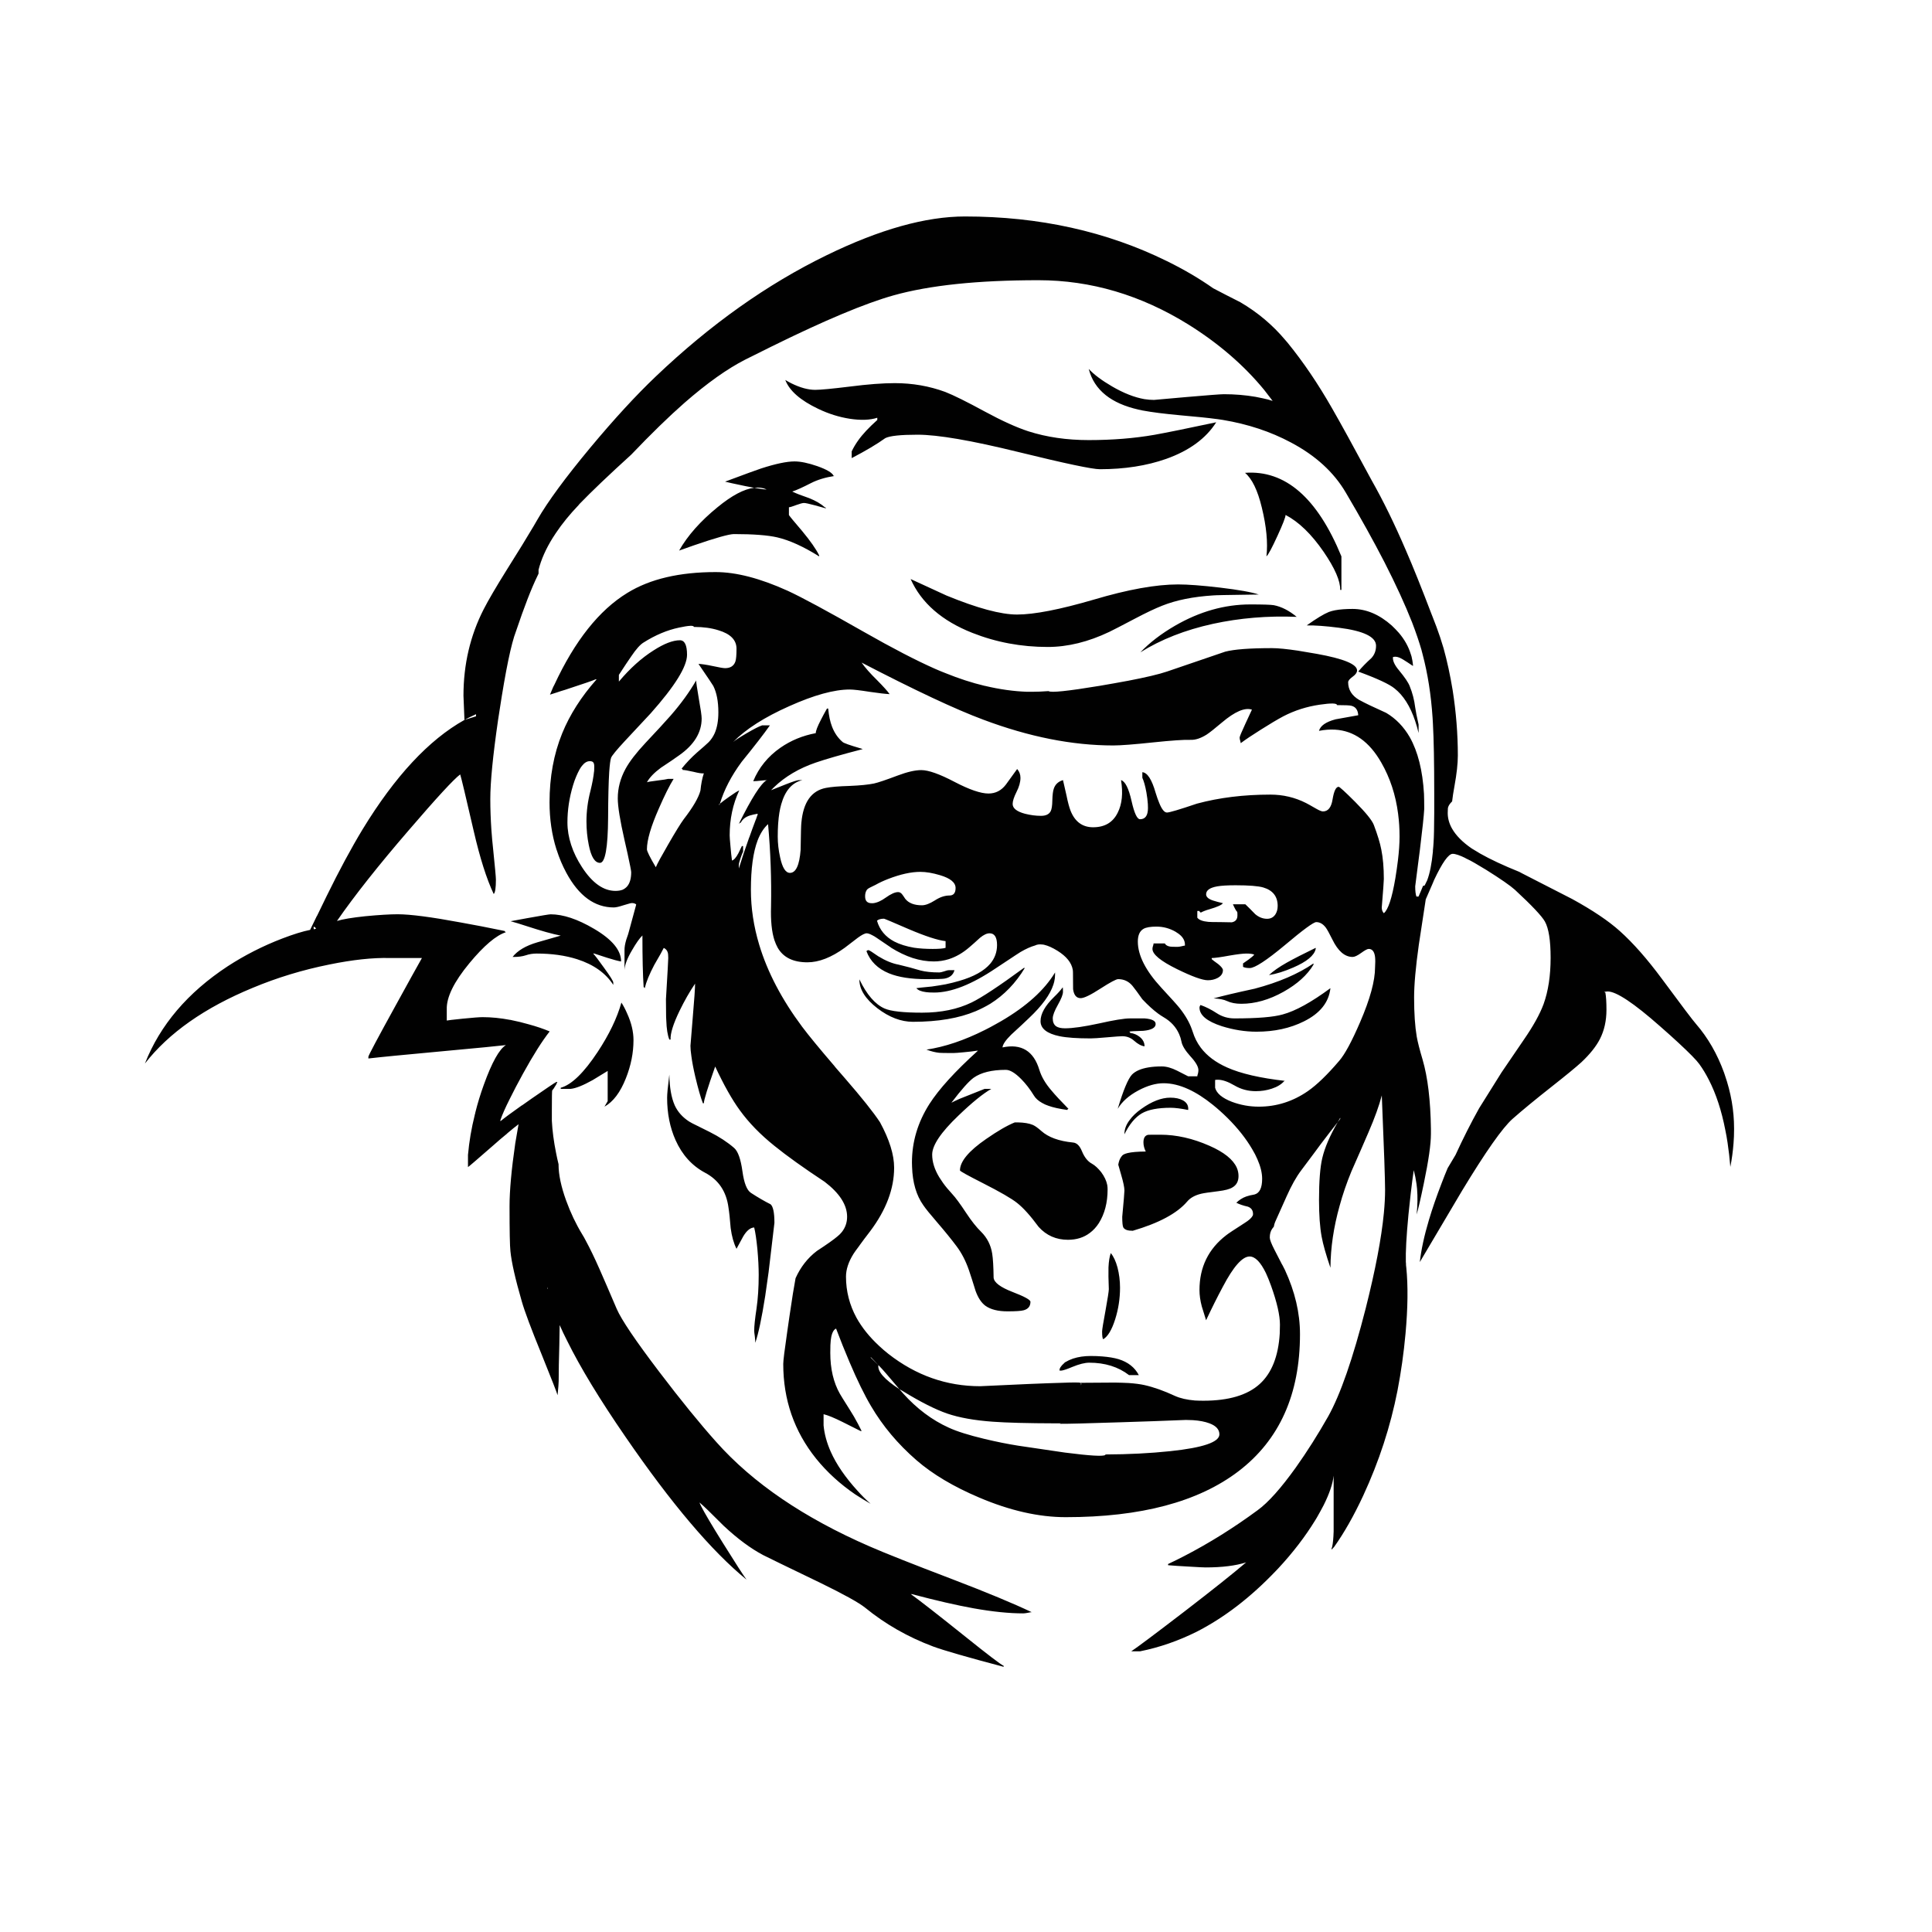 <?xml version="1.0" encoding="utf-8"?>
<!-- Generator: Adobe Illustrator 16.0.0, SVG Export Plug-In . SVG Version: 6.00 Build 0)  -->
<!DOCTYPE svg PUBLIC "-//W3C//DTD SVG 1.1//EN" "http://www.w3.org/Graphics/SVG/1.1/DTD/svg11.dtd">
<svg version="1.1" id="Layer_1" xmlns="http://www.w3.org/2000/svg" xmlns:xlink="http://www.w3.org/1999/xlink" x="0px" y="0px"
	 width="300px" height="300px" viewBox="0 0 300 300" enable-background="new 0 0 300 300" xml:space="preserve">
<g>
	<path fill-rule="evenodd" clip-rule="evenodd" fill="#010101" d="M208.294,86.396v5.206h-0.188
		c0.033-1.389-0.826-3.363-2.577-5.923c-1.89-2.743-3.858-4.648-5.906-5.718c0,0.341-0.421,1.428-1.264,3.26
		c-0.843,1.844-1.409,2.902-1.706,3.175c0.237-2.117,0-4.643-0.718-7.579c-0.646-2.686-1.52-4.484-2.611-5.394
		C199.561,72.957,204.551,77.281,208.294,86.396z M199.726,52.975c0.068,0.079,0.141,0.164,0.221,0.255
		c2.412,2.959,4.712,6.35,6.896,10.173c1.297,2.253,3.346,5.979,6.146,11.181c1.787,3.152,3.562,6.782,5.325,10.889
		c1.092,2.504,2.43,5.832,4.012,9.986c0,0.01,0.005,0.022,0.017,0.035c0.238,0.603,0.479,1.222,0.717,1.86
		c0.388,1.036,0.751,2.134,1.093,3.293c0.558,2.004,1.03,4.183,1.417,6.538c0.535,3.414,0.803,6.794,0.803,10.14
		c0,1.251-0.178,2.845-0.53,4.78c-0.158,0.853-0.28,1.632-0.358,2.337c-0.342,0.33-0.551,0.643-0.631,0.938
		c-0.024,0.08-0.034,0.195-0.034,0.342c-0.013,0.125-0.018,0.295-0.018,0.511c0,0.831,0.223,1.639,0.666,2.424
		c0.613,1.081,1.632,2.11,3.055,3.09c0.296,0.181,0.61,0.368,0.938,0.563c0.113,0.068,0.235,0.143,0.36,0.221
		c1.603,0.911,3.636,1.861,6.093,2.85c0.171,0.092,0.352,0.189,0.546,0.292c0.011,0,0.022,0.005,0.035,0.016
		c1.728,0.888,4.271,2.192,7.63,3.909c3.197,1.753,5.666,3.415,7.407,4.984c2.06,1.844,4.239,4.319,6.538,7.425
		c3.059,4.144,4.825,6.476,5.291,6.999c1.842,2.127,3.295,4.648,4.352,7.563c0.035,0.112,0.074,0.232,0.12,0.357
		c0.956,2.753,1.434,5.513,1.434,8.277c0,0.08,0,0.16,0,0.24c0,0.693-0.027,1.395-0.085,2.1c-0.093,1.217-0.256,2.436-0.495,3.652
		c-0.103-1.275-0.244-2.521-0.428-3.739c-0.101-0.693-0.221-1.364-0.358-2.013c-0.58-2.992-1.429-5.577-2.543-7.75
		c-0.455-0.9-0.95-1.719-1.485-2.457c-0.421-0.593-1.495-1.691-3.226-3.295c-0.807-0.751-1.758-1.604-2.851-2.561
		c-4.097-3.618-6.816-5.428-8.158-5.428c-0.149,0-0.33,0.027-0.546,0.086l0.188,0.084c0.113,0.581,0.171,1.475,0.171,2.681
		c0,1.694-0.338,3.203-1.008,4.522c-0.592,1.16-1.555,2.367-2.886,3.62c-0.807,0.738-2.343,2.002-4.609,3.788
		c-2.502,1.97-4.527,3.637-6.075,5.002c-1.558,1.377-4.182,5.108-7.868,11.197c-1.023,1.719-2.122,3.572-3.294,5.564
		c-1.025,1.717-2.106,3.543-3.243,5.479c0.216-1.922,0.688-4.102,1.415-6.537c0.525-1.764,1.179-3.658,1.964-5.686
		c0-0.021,0.007-0.037,0.018-0.049c0.285-0.752,0.591-1.52,0.921-2.305l1.229-2.064c1.174-2.561,2.397-4.98,3.671-7.256
		c1.094-1.764,2.254-3.618,3.481-5.564c0.785-1.161,1.929-2.838,3.431-5.035c1.48-2.139,2.51-3.994,3.09-5.564
		c0.729-2.025,1.092-4.42,1.092-7.186c0-2.697-0.296-4.576-0.887-5.633c-0.478-0.853-2.031-2.498-4.661-4.934
		c-0.705-0.636-2.189-1.667-4.452-3.088c-0.65-0.398-1.241-0.751-1.776-1.059c-0.466-0.273-0.898-0.5-1.297-0.683
		c-0.035-0.022-0.074-0.04-0.12-0.05l-0.018-0.035c-0.908-0.445-1.576-0.666-1.996-0.666c-0.648,0-1.609,1.354-2.886,4.062
		c-0.067,0.148-0.13,0.302-0.188,0.46c-0.443,1.003-0.813,1.85-1.108,2.544c-0.275,1.832-0.633,4.182-1.076,7.049
		c-0.488,3.471-0.733,6.202-0.733,8.193c0,2.458,0.138,4.484,0.408,6.076c0.149,0.843,0.45,2.026,0.905,3.551
		c0.809,2.765,1.239,6.36,1.299,10.788c0,0.262,0,0.523,0,0.785c0,1.592-0.365,4.137-1.094,7.629
		c-0.5,2.424-0.876,4.045-1.128,4.865c0.149-1.4,0.173-2.725,0.07-3.979c-0.035-0.25-0.063-0.5-0.086-0.75
		c-0.103-0.738-0.245-1.457-0.427-2.15c-0.158,1.059-0.312,2.236-0.461,3.533c-0.011,0.045-0.018,0.098-0.018,0.154
		c-0.125,1.137-0.238,2.195-0.341,3.174c-0.01,0.059-0.018,0.121-0.018,0.188c-0.306,3.209-0.438,5.623-0.393,7.238
		c0,0.035,0.007,0.08,0.018,0.137c0,0.25,0.018,0.482,0.052,0.699c0.284,2.834,0.244,6.26-0.121,10.275
		c-0.271,2.994-0.688,5.934-1.244,8.824c-1.094,5.578-2.868,11.016-5.325,16.318c-1.457,3.131-2.966,5.787-4.524,7.973
		c-0.193,0.203-0.325,0.34-0.393,0.408v-0.17c0.045-0.08,0.08-0.184,0.103-0.309c0.114-0.477,0.188-1.262,0.223-2.354
		c0-0.264,0-1.377,0-3.346v-5.309c-0.138,1.264-0.654,2.793-1.554,4.592c-0.32,0.613-0.671,1.256-1.059,1.928
		c-0.08,0.137-0.158,0.268-0.238,0.393c-1.561,2.549-3.477,5.047-5.753,7.494c-0.125,0.135-0.25,0.268-0.375,0.393
		c-3.927,4.119-8.033,7.271-12.324,9.457c-2.835,1.408-5.748,2.418-8.74,3.02h-1.382c0.979-0.648,3.766-2.736,8.364-6.264
		c4.3-3.313,7.46-5.826,9.473-7.545c-1.627,0.523-3.727,0.785-6.299,0.785c-0.306,0-1.115-0.039-2.423-0.119
		c-1.491-0.08-2.624-0.154-3.397-0.223v-0.188c0.854-0.398,1.694-0.813,2.525-1.246c3.869-2.002,7.659-4.369,11.37-7.102
		c1.637-1.184,3.618-3.396,5.94-6.639c1.752-2.469,3.424-5.109,5.018-7.92c1.899-3.391,3.846-8.996,5.838-16.813
		c1.501-5.951,2.44-10.879,2.815-14.783c0.125-1.309,0.188-2.508,0.188-3.6c0-0.729-0.04-2.266-0.118-4.609
		c-0.047-1.047-0.092-2.248-0.139-3.602c-0.171-4.211-0.254-6.361-0.254-6.451c-0.399,1.559-1.088,3.471-2.066,5.732
		c-0.308,0.695-0.7,1.6-1.177,2.715c-0.422,0.969-0.911,2.082-1.471,3.346c-0.75,1.822-1.364,3.613-1.842,5.377
		c-0.921,3.289-1.394,6.486-1.417,9.594c-0.693-2.025-1.148-3.631-1.364-4.814c-0.274-1.48-0.41-3.385-0.41-5.719
		c0-2.912,0.171-5.086,0.512-6.52c0.387-1.627,1.184-3.476,2.39-5.547c0.137-0.184,0.268-0.354,0.393-0.514v-0.17
		c-0.138,0.217-0.268,0.443-0.393,0.684c-0.684,0.854-1.577,2.009-2.679,3.465c-0.33,0.434-0.633,0.842-0.907,1.229
		c-0.966,1.309-1.66,2.236-2.082,2.783c-0.771,1.023-1.529,2.373-2.27,4.045c-0.386,0.854-0.977,2.174-1.774,3.961
		c-0.093,0.215-0.16,0.459-0.205,0.732c-0.08,0.09-0.158,0.193-0.238,0.309c-0.263,0.363-0.393,0.822-0.393,1.381
		c0,0.32,0.237,0.945,0.716,1.879c0.513,0.979,0.91,1.752,1.195,2.32c0.021,0.012,0.033,0.023,0.033,0.035
		c0.193,0.363,0.33,0.631,0.41,0.803c1.559,3.367,2.338,6.689,2.338,9.967c0,9.332-3.181,16.426-9.542,21.285
		c-6.235,4.758-15.18,7.135-26.831,7.135c-4.188,0-8.66-1.014-13.417-3.037c-4.005-1.697-7.265-3.637-9.78-5.822
		c-2.88-2.504-5.223-5.297-7.034-8.379c-1.022-1.719-2.145-4.012-3.361-6.879c-0.012-0.035-0.024-0.063-0.035-0.086
		c-0.661-1.549-1.349-3.266-2.065-5.154c0,0.125-0.057,0.188-0.17,0.188c-0.33,0.307-0.542,0.881-0.632,1.725
		c-0.045,0.34-0.068,0.982-0.068,1.928c0,2.48,0.495,4.598,1.486,6.35c0.09,0.17,0.602,0.996,1.535,2.475
		c0.228,0.354,0.443,0.705,0.648,1.059c0.445,0.773,0.843,1.523,1.196,2.252h-0.17c-1.151-0.58-2.077-1.045-2.783-1.398
		c-1.298-0.648-2.282-1.053-2.953-1.211v1.74c0.125,1.332,0.494,2.691,1.109,4.08c0.876,1.967,2.27,3.998,4.182,6.094
		c0.66,0.738,1.331,1.404,2.014,1.996c-0.819-0.465-1.604-0.945-2.355-1.434c-2.39-1.627-4.432-3.494-6.128-5.598
		c-3.391-4.234-5.085-9.127-5.085-14.68c0-0.514,0.205-2.17,0.613-4.967c0.103-0.752,0.221-1.582,0.36-2.492
		c0.386-2.652,0.699-4.604,0.938-5.855c0.773-1.73,1.877-3.141,3.309-4.234c1.571-1.023,2.647-1.787,3.228-2.287
		c0.25-0.203,0.467-0.42,0.648-0.648c0.545-0.693,0.82-1.484,0.82-2.371c0-1.846-1.161-3.654-3.483-5.43
		c-3.289-2.174-5.889-4.033-7.8-5.582c-2.187-1.752-3.977-3.594-5.377-5.529c-1.206-1.65-2.48-3.914-3.824-6.793
		c-1.171,3.312-1.759,5.211-1.759,5.701h-0.153c-0.341-0.876-0.733-2.248-1.178-4.113c-0.295-1.274-0.5-2.355-0.614-3.244
		c-0.092-0.615-0.137-1.139-0.137-1.568c0-0.127,0.122-1.594,0.358-4.404c0.24-2.801,0.36-4.547,0.36-5.24
		c-0.843,1.238-1.649,2.655-2.424,4.249c-0.966,2.003-1.429,3.481-1.382,4.438h-0.188c-0.273-0.649-0.433-1.65-0.478-3.004
		c-0.024-0.251-0.035-0.719-0.035-1.4c-0.01-0.012-0.01-0.021,0-0.034c-0.01-0.501-0.017-1.108-0.017-1.827
		c0.24-3.98,0.358-6.115,0.358-6.4c0-0.42-0.028-0.711-0.083-0.871c-0.092-0.318-0.295-0.551-0.615-0.699
		c-0.16,0.353-0.65,1.229-1.467,2.628c-0.765,1.445-1.258,2.652-1.486,3.618l-0.172-0.188c-0.125-1.845-0.188-4.507-0.188-7.988
		c-0.431,0.41-0.966,1.166-1.603,2.27c-0.75,1.264-1.144,2.292-1.178,3.09v-3.09c-0.01-0.42,0.08-0.961,0.273-1.621
		c0.238-0.661,0.38-1.104,0.426-1.332c0.479-1.797,0.843-3.141,1.093-4.029c0-0.033,0.005-0.073,0.017-0.118
		c-0.172-0.137-0.393-0.205-0.666-0.205c-0.125,0-0.365,0.056-0.716,0.17c-0.172,0.045-0.365,0.103-0.581,0.17
		c-0.695,0.228-1.196,0.341-1.503,0.341c-2.981,0-5.438-1.792-7.375-5.376c-0.601-1.116-1.098-2.282-1.484-3.499
		c-0.022-0.047-0.04-0.092-0.052-0.137c-0.716-2.265-1.074-4.7-1.074-7.305c0-3.926,0.653-7.5,1.964-10.72
		c1.182-2.902,2.963-5.695,5.343-8.38h-0.172c-0.318,0.158-1.889,0.699-4.711,1.622c-0.466,0.135-0.894,0.273-1.279,0.408
		c-0.4,0.125-0.758,0.24-1.076,0.342c0.16-0.398,0.325-0.791,0.495-1.178l0.188-0.358c3.173-6.827,6.947-11.579,11.318-14.253
		c1.772-1.091,3.806-1.906,6.093-2.44c2.287-0.536,4.83-0.802,7.63-0.802c3.186,0,6.912,0.967,11.179,2.901
		c2.139,0.979,6.093,3.113,11.863,6.401c4.415,2.515,8.103,4.427,11.061,5.735c0.545,0.238,1.07,0.455,1.571,0.648
		c2.104,0.854,4.137,1.514,6.094,1.98h0.034c2.287,0.545,4.482,0.853,6.587,0.923c0.24,0,0.468,0,0.684,0
		c0.831,0,1.694-0.035,2.595-0.103c0.011,0,0.022,0,0.035,0c0.33,0.273,2.968,0,7.918-0.82c1.594-0.273,3.034-0.528,4.32-0.769
		h0.016c2.846-0.545,4.89-1.029,6.129-1.451c5.95-2.037,8.966-3.066,9.046-3.088c1.411-0.365,3.83-0.547,7.254-0.547
		c0.946,0,2.288,0.132,4.029,0.393c0.876,0.138,1.854,0.303,2.936,0.496c4.166,0.751,6.248,1.611,6.248,2.577
		c0,0.035,0,0.063,0,0.085c-0.046,0.297-0.274,0.593-0.685,0.888c-0.466,0.34-0.699,0.625-0.699,0.853
		c0,1.161,0.57,2.077,1.707,2.748c0.034,0.022,0.08,0.045,0.137,0.069c0.739,0.409,2.095,1.059,4.063,1.945
		c1.501,0.888,2.725,2.152,3.67,3.791c1.252,2.23,1.985,5.153,2.2,8.772c0.024,0.66,0.035,1.338,0.035,2.032
		c0,0.103,0,0.222,0,0.358c-0.056,1.036-0.285,3.17-0.682,6.401c-0.092,0.74-0.177,1.401-0.257,1.981
		c-0.306,2.39-0.461,3.589-0.461,3.601c0,0.706,0.063,1.234,0.188,1.587h0.324c0-0.011,0.006-0.023,0.018-0.033
		c0.238-0.535,0.466-1.076,0.682-1.622c0.149-0.022,0.245-0.057,0.292-0.103v-0.035c0.111-0.215,0.232-0.46,0.357-0.733
		c0.41-1.081,0.706-2.567,0.887-4.455c0-0.057,0-0.115,0-0.172c0.045-0.398,0.08-0.813,0.103-1.246
		c0.058-0.796,0.092-2.327,0.103-4.592c0-0.181,0-0.363,0-0.546v-0.035c0-0.113,0-0.226,0-0.341v-0.017c0-0.648,0-1.337,0-2.065
		c0-4.792-0.067-8.42-0.205-10.89c-0.022-0.318-0.038-0.615-0.051-0.888c-0.239-3.573-0.756-6.862-1.554-9.865
		c-0.032-0.148-0.074-0.303-0.119-0.461c-0.011-0.012-0.018-0.022-0.018-0.035c0-0.022,0-0.04,0-0.052
		c-0.386-1.341-0.882-2.798-1.484-4.369c-1.092-2.775-2.532-5.911-4.317-9.404c-1.686-3.278-3.678-6.862-5.975-10.754
		c-1.856-3.174-4.7-5.774-8.534-7.8c-3.152-1.684-6.674-2.851-10.566-3.499c-0.261-0.034-0.57-0.08-0.922-0.137h-0.034
		c-1.252-0.171-3.123-0.364-5.616-0.581c-2.492-0.228-4.461-0.478-5.905-0.75c-0.035-0.011-0.063-0.018-0.085-0.018
		c-0.195-0.034-0.376-0.074-0.546-0.119c-2.106-0.478-3.796-1.224-5.071-2.237c-1.342-1.069-2.225-2.429-2.646-4.079
		c0.809,0.876,2.017,1.781,3.618,2.714c1.799,1.047,3.477,1.707,5.037,1.98c0.511,0.079,1.006,0.119,1.484,0.119
		c0.034,0,1.701-0.147,5.002-0.444c3.403-0.295,5.353-0.443,5.854-0.443c1.686,0,3.323,0.136,4.917,0.409
		c0.375,0.069,0.738,0.143,1.091,0.223c0.568,0.113,1.087,0.25,1.554,0.409c-0.433-0.581-0.87-1.149-1.313-1.707
		c-3.152-3.835-7.066-7.214-11.744-10.14c-7.396-4.597-15.169-6.896-23.316-6.896c-9.399,0-16.897,0.785-22.497,2.355
		c-4.381,1.23-10.668,3.864-18.861,7.904c-0.012,0-0.024,0.005-0.035,0.016c-1.321,0.649-2.69,1.332-4.114,2.048
		c-2.8,1.423-5.951,3.665-9.457,6.725c-2.423,2.128-5.178,4.809-8.261,8.04c-3.481,3.163-6.168,5.724-8.056,7.681
		c-0.035,0.045-0.063,0.085-0.087,0.119c-1.411,1.48-2.588,2.925-3.532,4.335c-0.184,0.262-0.354,0.524-0.514,0.786
		c-1.057,1.695-1.79,3.346-2.2,4.95v0.598c-0.058,0.103-0.108,0.21-0.153,0.324c-0.956,1.957-2.071,4.831-3.347,8.62
		c-0.751,1.935-1.609,6.076-2.576,12.427c-0.069,0.443-0.137,0.881-0.205,1.314c-0.81,5.575-1.213,9.684-1.213,12.324
		c0,1.536,0.058,3.135,0.17,4.797c0.07,0.979,0.16,1.992,0.275,3.038c0.285,2.765,0.426,4.324,0.426,4.677
		c0,1.274-0.113,2.02-0.341,2.235c-1.104-2.332-2.14-5.593-3.106-9.78c-1.23-5.337-1.929-8.268-2.099-8.791
		c-0.98,0.718-3.653,3.619-8.023,8.706c-4.689,5.438-8.395,10.122-11.113,14.048c0.876-0.275,2.339-0.518,4.387-0.735
		c2.152-0.205,3.829-0.306,5.035-0.306c1.958,0,5.229,0.426,9.814,1.279c2.106,0.375,4.199,0.781,6.281,1.211
		c0.183,0.045,0.37,0.085,0.563,0.12l0.018,0.103c0.035,0.045,0.087,0.068,0.153,0.068c-1.535,0.49-3.431,2.094-5.683,4.814
		c-2.4,2.902-3.574,5.291-3.516,7.17v1.739c0.103-0.033,0.916-0.13,2.442-0.288c1.592-0.16,2.635-0.24,3.123-0.24
		c1.364,0,2.793,0.143,4.284,0.428c0.022,0,0.045,0,0.068,0c0.035,0.022,0.075,0.033,0.12,0.033c0.866,0.17,1.752,0.387,2.663,0.648
		c1.217,0.33,2.31,0.699,3.278,1.109c-1.171,1.49-2.55,3.67-4.131,6.537c-0.819,1.491-1.503,2.795-2.049,3.908
		c-0.706,1.401-1.194,2.505-1.467,3.313v0.188c0.615-0.513,1.712-1.326,3.295-2.442c0.021-0.021,0.056-0.039,0.101-0.05
		c0.445-0.319,0.928-0.661,1.451-1.025c2.265-1.569,3.541-2.429,3.824-2.577h0.17c-0.09,0.172-0.165,0.33-0.221,0.478
		c-0.024,0.013-0.035,0.024-0.035,0.034c-0.216,0.376-0.4,0.644-0.546,0.804c-0.035,0.147-0.052,1.132-0.052,2.952
		c0,0.011,0,0.604,0,1.775c0.08,1.536,0.295,3.186,0.65,4.949c0.113,0.594,0.244,1.184,0.391,1.777c0,0.021,0,0.045,0,0.066
		c0,1.547,0.393,3.408,1.179,5.582c0.683,1.877,1.507,3.613,2.475,5.207c0.193,0.307,0.393,0.658,0.596,1.057
		c0.625,1.15,1.332,2.611,2.117,4.387c0.605,1.365,1.491,3.42,2.663,6.162c0.73,1.684,2.931,4.945,6.608,9.781
		c3.356,4.414,6.309,8.045,8.857,10.891c5.667,6.371,13.605,11.777,23.813,16.215c2.365,1.035,6.656,2.736,12.87,5.104
		c5.325,2.037,9.423,3.738,12.289,5.104c-0.103,0-0.313,0.033-0.631,0.104c-0.296,0.055-0.525,0.084-0.684,0.084
		c-2.194,0-4.762-0.262-7.697-0.785c-2.652-0.477-5.843-1.213-9.576-2.201h-0.17c1.376,0.988,4.171,3.168,8.38,6.537
		c3.528,2.834,5.536,4.363,6.025,4.592v0.154c-5.609-1.48-9.261-2.533-10.958-3.158c-3.914-1.469-7.432-3.477-10.55-6.025
		c-0.979-0.785-3.288-2.064-6.929-3.842c-5.473-2.641-8.438-4.078-8.894-4.318c-1.957-1.035-4.004-2.553-6.146-4.557
		c-1.967-1.98-3.219-3.186-3.754-3.619c0.181,0.535,1.001,1.996,2.458,4.387c0.353,0.57,0.74,1.195,1.161,1.877
		c2.002,3.211,3.232,5.115,3.688,5.719c-5.419-4.426-11.683-11.816-18.795-22.172c-4.004-5.816-7.027-10.789-9.063-14.92
		c-0.433-0.84-0.819-1.654-1.159-2.439c-0.012,1.113-0.03,2.139-0.052,3.072c-0.069,2.23-0.103,4.113-0.103,5.648
		c0,0.297-0.058,1.02-0.17,2.17c-0.103-0.389-0.928-2.498-2.477-6.334c-1.615-3.949-2.646-6.701-3.088-8.26
		c-1.001-3.461-1.587-6.049-1.757-7.768c-0.092-0.809-0.137-3.129-0.137-6.965c0-2.434,0.295-5.695,0.888-9.779
		c0.205-1.15,0.375-2.139,0.511-2.971c-0.455,0.342-1.046,0.819-1.774,1.435v0.017c-0.648,0.523-1.394,1.16-2.237,1.91
		c-2.423,2.117-3.704,3.217-3.841,3.295v-1.893c0.184-2.072,0.535-4.149,1.06-6.231c0-0.022,0-0.04,0-0.051
		c0.021-0.047,0.038-0.085,0.05-0.12c0.012-0.067,0.023-0.13,0.033-0.188c0.354-1.422,0.792-2.855,1.316-4.301
		c1.251-3.471,2.395-5.525,3.431-6.162c-0.864,0.113-4.262,0.443-10.19,0.989c-5.815,0.535-9.537,0.898-11.165,1.093v-0.272
		c0-0.183,1.423-2.857,4.269-8.022c1.912-3.482,3.261-5.918,4.046-7.307h-5.002c-2.628-0.068-5.753,0.268-9.372,1.008
		c-4.142,0.831-8.108,2.037-11.896,3.619c-7.465,3.082-13.046,7.004-16.745,11.759c2.355-5.983,6.64-11.021,12.853-15.105
		c2.663-1.729,5.496-3.17,8.5-4.319c1.73-0.661,3.164-1.104,4.301-1.331c0.284-0.591,0.632-1.309,1.041-2.15h0.018
		c0.42-0.888,0.916-1.907,1.485-3.056c1.969-4.018,3.835-7.482,5.598-10.395c5.03-8.25,10.305-13.918,15.823-17.001l1.794-0.563
		v-0.325c-0.605,0.273-1.201,0.568-1.794,0.888c-0.101-2.231-0.153-3.483-0.153-3.756c0-4.859,1.046-9.336,3.141-13.433
		c0.728-1.421,1.935-3.482,3.619-6.179c1.764-2.799,3.135-5.029,4.114-6.69c0.228-0.388,0.433-0.74,0.615-1.059
		c1.604-2.789,4.334-6.503,8.193-11.146c3.709-4.45,7.105-8.143,10.19-11.078c8.455-8.057,17.302-14.333,26.541-18.828
		c8.217-4.005,15.369-6.008,21.457-6.008c11.526,0,21.989,2.316,31.39,6.948c2.616,1.285,5.001,2.685,7.152,4.199
		c1.251,0.66,2.655,1.383,4.216,2.167c2.698,1.582,5.023,3.54,6.98,5.872C199.628,52.85,199.679,52.906,199.726,52.975z
		 M210.019,94.554c2.129,0,4.158,0.86,6.093,2.577c0.398,0.377,0.763,0.753,1.094,1.128c0.876,1.024,1.494,2.127,1.859,3.311
		c0.045,0.125,0.085,0.25,0.12,0.375c0.103,0.42,0.175,0.854,0.221,1.296v0.172c-0.659-0.445-1.165-0.775-1.52-0.991
		c-0.636-0.398-1.164-0.528-1.587-0.393c-0.067,0.558,0.251,1.251,0.956,2.082c0.876,1.059,1.424,1.867,1.639,2.425
		c0.432,1.059,0.717,2.157,0.854,3.293c0.08,0.581,0.256,1.474,0.53,2.68v1.313c-0.626-2.627-1.554-4.637-2.784-6.023
		c-0.295-0.331-0.608-0.626-0.938-0.888c-0.807-0.671-2.69-1.547-5.648-2.63c0.591-0.704,1.269-1.399,2.03-2.082
		c0.49-0.523,0.733-1.166,0.733-1.929c0-1.376-1.928-2.31-5.784-2.798c-2.049-0.262-3.711-0.382-4.984-0.358
		c1.501-1.07,2.645-1.764,3.431-2.084c0.568-0.215,1.313-0.358,2.234-0.426C209.012,94.571,209.495,94.554,210.019,94.554z
		 M209.846,109.593c-0.25-0.069-0.994-0.103-2.234-0.103c0-0.308-0.894-0.33-2.681-0.068c-2.024,0.296-3.914,0.899-5.666,1.81
		c-0.933,0.5-2.099,1.194-3.5,2.082c-1.307,0.818-2.343,1.514-3.105,2.082c0-0.045-0.022-0.16-0.068-0.34
		c-0.069-0.183-0.103-0.36-0.103-0.53c0-0.148,0.301-0.871,0.904-2.167c0.648-1.389,0.985-2.111,1.006-2.167
		c-1.102-0.365-2.655,0.301-4.657,1.997c-1.116,0.944-1.907,1.57-2.374,1.877c-0.922,0.58-1.758,0.853-2.51,0.818
		c-1.022-0.033-2.946,0.097-5.769,0.393c-3.016,0.32-5.087,0.478-6.214,0.478c-6.36,0-13.097-1.336-20.209-4.011
		c-4.255-1.582-10.55-4.534-18.878-8.858c0.545,0.786,1.341,1.689,2.39,2.715c1.013,1.023,1.667,1.752,1.962,2.185
		c-0.681-0.035-1.712-0.155-3.088-0.358c-1.503-0.24-2.539-0.36-3.107-0.36c-2.412,0-5.536,0.86-9.37,2.577
		c-3.869,1.719-6.782,3.581-8.74,5.583c0.273-0.25,0.961-0.7,2.066-1.349c1.147-0.671,1.962-1.086,2.44-1.246h1.211
		c-0.943,1.344-2.407,3.231-4.387,5.667c-1.604,2.173-2.73,4.34-3.38,6.502c0.365-0.306,0.86-0.676,1.486-1.109
		c0.75-0.535,1.256-0.853,1.519-0.956c-0.989,2.117-1.486,4.444-1.486,6.981c0,0.25,0.042,0.808,0.122,1.672
		c0.079,0.933,0.158,1.679,0.238,2.237c0.308-0.09,0.638-0.468,0.989-1.126c0.32-0.683,0.501-1.058,0.548-1.128h0.188v0.873
		c-0.08,0.136-0.205,0.448-0.375,0.938c-0.193,0.556-0.29,0.938-0.29,1.144v0.528c0.443-1.446,0.979-3.043,1.604-4.797
		c0-0.01,0.005-0.016,0.018-0.016c0.308-0.877,0.641-1.793,1.006-2.75c0-0.01,0.007-0.017,0.017-0.017
		c0.058-0.17,0.115-0.335,0.17-0.494c0.035-0.092,0.069-0.183,0.103-0.274v-0.153c-0.443,0.08-0.843,0.17-1.194,0.273
		c-0.683,0.217-1.156,0.587-1.418,1.111c-0.021,0-0.056,0.005-0.101,0.016c-0.058,0.035-0.125,0.092-0.205,0.172
		c1.979-3.996,3.42-6.253,4.317-6.776c-0.226,0-0.521,0.022-0.886,0.068c-0.5,0.057-0.9,0.085-1.196,0.085
		c0.876-2.117,2.287-3.852,4.234-5.205c1.627-1.128,3.454-1.879,5.478-2.254c0-0.353,0.263-1.036,0.786-2.047
		c0.263-0.523,0.581-1.116,0.956-1.776h0.188c0.103,1.116,0.302,2.055,0.598,2.817c0.375,0.979,0.928,1.774,1.654,2.39
		c0.205,0.17,1.105,0.489,2.697,0.956c0.138,0.033,0.275,0.08,0.41,0.136c-3.288,0.853-5.723,1.554-7.306,2.099
		c-2.583,0.888-4.733,2.157-6.452,3.807c-0.16,0.16-0.318,0.319-0.476,0.478c0.066-0.033,0.824-0.335,2.27-0.904
		c1.126-0.443,1.82-0.666,2.083-0.666h0.528c-1.592,0.363-2.69,1.609-3.295,3.739c-0.236,0.818-0.396,1.802-0.476,2.953v0.018
		c-0.012,0.078-0.018,0.165-0.018,0.255c-0.035,0.558-0.052,1.161-0.052,1.809c0,1.046,0.125,2.127,0.375,3.243
		c0.342,1.594,0.848,2.39,1.519,2.39c0.923,0,1.474-1.188,1.658-3.568c0.033-2.515,0.073-3.926,0.118-4.232
		c0.285-3.164,1.554-4.962,3.806-5.395c0.796-0.158,2.026-0.261,3.688-0.308c1.627-0.068,2.885-0.193,3.771-0.375
		c0.625-0.135,1.86-0.551,3.704-1.246c1.479-0.558,2.697-0.836,3.651-0.836c1.116,0,2.835,0.608,5.157,1.827
		c2.31,1.206,4.068,1.809,5.274,1.809c1.102,0,2.008-0.466,2.713-1.399c0.376-0.523,0.956-1.326,1.741-2.407
		c0.343,0.388,0.513,0.841,0.513,1.366c0,0.671-0.205,1.404-0.615,2.202c-0.399,0.796-0.598,1.417-0.598,1.859
		c0,0.671,0.638,1.179,1.912,1.519c0.854,0.217,1.684,0.325,2.492,0.325c0.751,0,1.251-0.24,1.502-0.718
		c0.159-0.308,0.245-0.864,0.257-1.672c0.021-0.866,0.101-1.486,0.238-1.861c0.228-0.648,0.7-1.081,1.416-1.297
		c0.069,0.25,0.251,1.046,0.546,2.39c0.205,1.024,0.417,1.814,0.633,2.373c0.682,1.707,1.85,2.56,3.498,2.56
		c1.81,0,3.085-0.756,3.824-2.27c0.673-1.331,0.843-3.015,0.513-5.052c0.648,0.193,1.193,1.279,1.637,3.261
		c0.423,1.877,0.86,2.815,1.314,2.815c0.82,0,1.23-0.581,1.23-1.742c0-0.193-0.007-0.403-0.018-0.631
		c-0.035-0.535-0.107-1.131-0.223-1.792c-0.181-1.001-0.393-1.759-0.631-2.27v-0.871c0.786,0.068,1.474,1.137,2.066,3.208
		c0.191,0.626,0.379,1.156,0.563,1.587c0.396,0.98,0.796,1.469,1.194,1.469c0.387,0,1.939-0.46,4.659-1.382
		c3.459-0.933,7.262-1.401,11.401-1.401c1.971,0,3.818,0.438,5.548,1.314c0.149,0.07,0.678,0.365,1.588,0.888
		c0.479,0.273,0.82,0.41,1.024,0.41c0.808,0,1.309-0.638,1.503-1.912c0.216-1.274,0.528-1.912,0.938-1.912
		c0.146,0,1.001,0.78,2.559,2.338c1.661,1.673,2.629,2.868,2.902,3.585c0.58,1.536,0.968,2.81,1.161,3.824
		c0.261,1.286,0.393,2.81,0.393,4.574c0,0.308-0.107,1.781-0.323,4.42c0,0.365,0.107,0.66,0.323,0.888
		c0.671-0.535,1.269-2.35,1.792-5.445c0.16-0.979,0.29-1.888,0.393-2.73c0.172-1.423,0.256-2.663,0.256-3.721
		c0-1.218-0.073-2.39-0.223-3.516v-0.017c-0.376-2.925-1.244-5.576-2.61-7.955c-1.854-3.253-4.255-4.96-7.202-5.12
		c-0.786-0.045-1.611,0.018-2.476,0.188c0.216-0.796,1.074-1.394,2.576-1.792c0.012,0,1.186-0.21,3.518-0.633
		c-0.035-0.603-0.24-1.029-0.615-1.279C210.166,109.701,210.019,109.638,209.846,109.593z M205.869,144.038
		c-0.431-0.57-0.926-0.853-1.483-0.853c-0.421,0-2.048,1.194-4.883,3.583c-2.845,2.367-4.659,3.551-5.445,3.551
		c-0.455,0-0.803-0.063-1.041-0.188v-0.53c0.093-0.068,0.376-0.266,0.854-0.596c0.456-0.33,0.751-0.587,0.889-0.768
		c-0.228-0.115-0.638-0.17-1.229-0.17c-0.524,0-1.411,0.108-2.662,0.323c-1.298,0.24-2.202,0.365-2.715,0.375v0.17
		c0.114,0.115,0.448,0.37,1.008,0.768c0.488,0.4,0.733,0.712,0.733,0.94c0,0.523-0.285,0.932-0.854,1.229
		c-0.442,0.228-0.939,0.341-1.485,0.341c-0.842,0-2.436-0.575-4.779-1.724c-2.548-1.251-3.824-2.298-3.824-3.141
		c0-0.16,0.03-0.313,0.087-0.46c0.056-0.16,0.085-0.291,0.085-0.393h1.74c0.16,0.273,0.445,0.438,0.855,0.496
		c0.125,0.022,0.5,0.035,1.126,0.035c0.16,0,0.365-0.03,0.615-0.087c0.25-0.068,0.426-0.101,0.528-0.101
		c0.045-0.558-0.149-1.059-0.581-1.503c-0.239-0.238-0.535-0.461-0.888-0.666c-0.921-0.523-1.906-0.785-2.953-0.785
		c-0.921,0-1.587,0.114-1.997,0.342c-0.592,0.34-0.888,1.001-0.888,1.979c0,2.14,1.213,4.524,3.636,7.152
		c1.56,1.684,2.51,2.742,2.851,3.176c0.9,1.138,1.536,2.246,1.912,3.328c0.045,0.114,0.087,0.228,0.119,0.34
		c0.285,0.924,0.706,1.754,1.264,2.492c0.945,1.252,2.298,2.271,4.063,3.057c2.127,0.955,5.158,1.656,9.097,2.099h-0.188
		c-0.455,0.523-1.104,0.923-1.946,1.196c-0.773,0.26-1.604,0.393-2.492,0.393c-1.207,0-2.309-0.297-3.312-0.889
		c-1.013-0.592-1.872-0.888-2.577-0.888c-0.193,0-0.336,0.013-0.428,0.034v1.212c0.115,0.433,0.39,0.831,0.82,1.196
		c0.433,0.363,1.029,0.693,1.794,0.988c1.342,0.5,2.729,0.751,4.164,0.751c2.753,0,5.29-0.802,7.612-2.405
		c1.411-0.979,3.038-2.55,4.88-4.712c0.866-0.991,1.954-3.005,3.261-6.043c1.536-3.562,2.305-6.384,2.305-8.466
		c0.045-0.648,0.045-1.189,0-1.622c-0.101-0.831-0.431-1.246-0.99-1.246c-0.204,0-0.597,0.21-1.177,0.631
		c-0.568,0.41-1.007,0.615-1.315,0.615c-1.217,0-2.264-0.898-3.14-2.697C206.415,144.932,206.074,144.311,205.869,144.038z
		 M202.474,158.598c-2.14,1.07-4.598,1.604-7.373,1.604c-1.753,0-3.545-0.283-5.377-0.854c-2.312-0.75-3.466-1.711-3.466-2.885
		c0-0.135,0.053-0.272,0.153-0.408c0.82,0.285,1.656,0.705,2.51,1.264c0.83,0.545,1.752,0.818,2.765,0.818
		c3.562,0,6.061-0.205,7.493-0.615c1.98-0.533,4.449-1.895,7.408-4.079C206.35,155.639,204.977,157.358,202.474,158.598z
		 M203.958,149.602v0.188c-0.956,1.605-2.508,3.01-4.66,4.217c-2.219,1.24-4.402,1.861-6.554,1.861
		c-0.865,0-1.604-0.143-2.218-0.428c-0.468-0.228-1.161-0.363-2.084-0.408c1.389-0.388,3.511-0.889,6.366-1.504
		C198.542,152.539,201.591,151.23,203.958,149.602z M204.3,147.349c-0.217,1.013-1.378,1.975-3.48,2.885
		c-1.391,0.603-2.647,0.996-3.773,1.176c0.625-0.603,1.552-1.25,2.782-1.944c1.126-0.625,2.617-1.389,4.472-2.287V147.349z
		 M152.974,63.933c2.628,1.422,4.864,2.435,6.707,3.038c2.847,0.911,5.968,1.366,9.371,1.366c3.688,0,7.091-0.274,10.209-0.82
		c1.899-0.341,5.096-0.99,9.592-1.946c-1.594,2.515-4.184,4.41-7.767,5.684c-3.038,1.07-6.476,1.605-10.31,1.605
		c-1.172,0-5.398-0.893-12.681-2.68c-7.272-1.787-12.474-2.68-15.604-2.68c-2.638,0-4.312,0.176-5.016,0.529
		c-1.298,0.933-3.04,1.968-5.225,3.106v-1.041c0.523-1.104,1.276-2.173,2.252-3.209c0.513-0.547,1.088-1.104,1.724-1.673v-0.342
		c-1.137,0.364-2.565,0.416-4.284,0.154c-1.66-0.261-3.288-0.774-4.882-1.536c-2.776-1.32-4.484-2.816-5.12-4.489
		c0.261,0.16,0.57,0.33,0.921,0.513c1.376,0.682,2.618,1.023,3.723,1.023c0.831,0,2.633-0.17,5.411-0.512
		c2.753-0.353,5.07-0.529,6.947-0.529c2.753,0,5.365,0.456,7.834,1.365C148.063,61.361,150.129,62.385,152.974,63.933z
		 M112.588,74.789c3.107-1.16,4.974-1.843,5.6-2.048c2.252-0.728,3.982-1.092,5.188-1.092c0.944,0,2.122,0.245,3.533,0.734
		c1.481,0.523,2.327,1.03,2.544,1.519h0.17c-1.436,0.216-2.663,0.586-3.688,1.11c-1.354,0.693-2.325,1.132-2.918,1.314
		c0.579,0.284,1.457,0.625,2.628,1.024c1.023,0.409,1.833,0.881,2.424,1.417l0.085,0.017c0.057,0.023,0.085,0.075,0.085,0.154
		c-0.41-0.125-0.984-0.284-1.724-0.478c-0.886-0.239-1.446-0.358-1.672-0.358c-0.217,0-0.621,0.107-1.213,0.324
		c-0.591,0.228-0.966,0.341-1.126,0.341v1.211c0.149,0.228,0.831,1.053,2.049,2.475c1.285,1.549,2.167,2.812,2.646,3.79v0.154
		c-2.435-1.525-4.604-2.51-6.504-2.953c-1.479-0.341-3.721-0.512-6.724-0.512c-0.751,0-2.817,0.58-6.198,1.741
		c-0.896,0.308-1.672,0.581-2.32,0.819c1.319-2.321,3.306-4.563,5.957-6.725c2.231-1.832,4.131-2.839,5.702-3.021
		c-0.422-0.08-0.894-0.17-1.417-0.273C113.943,75.107,112.908,74.88,112.588,74.789z M117.112,75.745
		c1.079,0.194,1.722,0.279,1.927,0.256C118.459,75.739,117.816,75.653,117.112,75.745z M96.1,104.796v1.041
		c1.719-2.047,3.516-3.664,5.393-4.847c1.626-1.046,2.987-1.571,4.081-1.571c0.74,0,1.109,0.753,1.109,2.254
		c0,1.832-1.884,4.865-5.648,9.097c-0.252,0.262-1.599,1.708-4.046,4.336c-1.264,1.366-1.964,2.219-2.1,2.56
		c-0.115,0.33-0.212,1.076-0.292,2.237c-0.101,1.592-0.158,3.949-0.17,7.066c-0.033,4.677-0.456,7.015-1.262,7.015
		c-0.796,0-1.376-0.926-1.742-2.783c-0.24-1.171-0.358-2.395-0.358-3.668c0-1.559,0.205-3.13,0.615-4.712
		c0.295-1.194,0.483-2.202,0.563-3.021c0-0.035,0.003-0.058,0.016-0.068c0.012-0.252,0.018-0.485,0.018-0.701
		c0-0.33-0.058-0.552-0.17-0.666c-0.103-0.115-0.28-0.17-0.53-0.17c-0.431,0-0.841,0.25-1.227,0.751
		c-0.125,0.158-0.247,0.341-0.36,0.546c-0.183,0.33-0.358,0.7-0.53,1.109c-0.17,0.399-0.33,0.843-0.476,1.333
		c-0.581,1.922-0.873,3.846-0.873,5.768c0,1.161,0.195,2.327,0.581,3.499c0.375,1.161,0.94,2.317,1.691,3.466
		c1.594,2.447,3.321,3.67,5.188,3.67c0.41,0,0.775-0.057,1.093-0.172c0.297-0.136,0.541-0.318,0.735-0.546
		c0.408-0.488,0.613-1.218,0.613-2.185c0-0.205-0.188-1.166-0.563-2.885c-0.137-0.614-0.297-1.319-0.478-2.117
		c-0.695-3.061-1.043-5.217-1.043-6.469c0-1.582,0.405-3.113,1.213-4.592c0.615-1.126,1.639-2.458,3.073-3.994
		c1.707-1.81,3.021-3.238,3.942-4.284c1.594-1.832,2.902-3.636,3.928-5.411v-0.137c0.01,0.365,0.153,1.336,0.426,2.92
		c0.295,1.637,0.443,2.673,0.443,3.105c0,2.174-1.167,4.079-3.499,5.718c-0.625,0.455-1.569,1.098-2.834,1.929
		c-1.034,0.763-1.757,1.514-2.166,2.252c0.113-0.056,0.625-0.143,1.535-0.255c1.003-0.125,1.594-0.216,1.774-0.273h0.838
		c-0.65,1.046-1.418,2.588-2.305,4.625c-1.229,2.788-1.842,4.895-1.842,6.316c0,0.295,0.459,1.224,1.382,2.783
		c0.193-0.49,0.843-1.684,1.945-3.584c1.116-1.936,1.912-3.227,2.391-3.875c1.444-1.867,2.308-3.351,2.593-4.455
		c0.103-1.048,0.278-1.934,0.528-2.663c-0.295,0.035-0.831-0.045-1.603-0.24c-0.843-0.193-1.406-0.29-1.691-0.29
		c0-0.125-0.057-0.188-0.17-0.188c0.718-0.898,1.519-1.741,2.407-2.525c0.876-0.75,1.479-1.286,1.809-1.604
		c0.375-0.388,0.683-0.843,0.921-1.366c0.388-0.876,0.581-1.964,0.581-3.26c0-1.696-0.263-3.061-0.784-4.097
		c-0.059-0.125-0.827-1.269-2.304-3.431c0.521,0.022,1.244,0.13,2.166,0.325c1.036,0.226,1.691,0.34,1.964,0.34
		c0.831,0,1.366-0.348,1.606-1.041c0.113-0.341,0.17-1.001,0.17-1.979c0-1.354-0.939-2.312-2.817-2.868
		c-1.081-0.342-2.327-0.513-3.739-0.513h-0.067c0-0.263-0.769-0.228-2.305,0.103c-1.844,0.388-3.681,1.161-5.513,2.322
		c-0.523,0.318-1.161,1.034-1.912,2.15C97.579,102.543,96.942,103.5,96.1,104.796z M119.039,121.149
		c0.042-0.011,0.085-0.016,0.129-0.018h-0.129V121.149z M111.785,124.8c-0.08,0.047-0.146,0.097-0.205,0.155h0.155
		C111.747,124.897,111.764,124.847,111.785,124.8z M116.599,138.166c0,2.845,0.433,5.695,1.296,8.553
		c1.276,4.232,3.5,8.478,6.674,12.733c1.025,1.365,2.687,3.385,4.985,6.061c0.057,0.067,0.115,0.143,0.17,0.221
		c0.467,0.535,0.956,1.098,1.468,1.69c2.618,3.016,4.434,5.29,5.445,6.827c1.467,2.697,2.202,5.053,2.202,7.066
		c0,3.277-1.241,6.566-3.721,9.867c-0.683,0.887-1.229,1.613-1.639,2.184c0,0.012-0.005,0.023-0.016,0.033
		c-0.515,0.684-0.821,1.111-0.923,1.281c-0.785,1.252-1.176,2.436-1.176,3.551c0,2.264,0.545,4.396,1.637,6.4
		c0.841,1.514,2.002,2.959,3.483,4.336c0.455,0.432,0.944,0.854,1.467,1.264c4.279,3.346,9.03,5.018,14.253,5.018
		c5.861-0.283,10.075-0.461,12.647-0.529c1.752-0.068,2.737-0.068,2.955,0c-0.042,0-0.071,0-0.087,0c0.036,0,0.076,0.012,0.12,0.033
		c0-0.01,0-0.023,0-0.033c1.229,0,2.987-0.012,5.274-0.035c0.785,0.012,1.495,0.035,2.134,0.068c1.002,0.07,1.825,0.178,2.476,0.324
		c1.456,0.33,3.025,0.889,4.71,1.674c0.83,0.375,1.866,0.613,3.107,0.717c0.421,0.021,0.858,0.035,1.313,0.035
		c3.949,0,6.872-0.871,8.773-2.613c1.843-1.684,2.873-4.283,3.091-7.799c0.021-0.443,0.032-0.912,0.032-1.4
		c0-1.455-0.46-3.471-1.381-6.043c-0.275-0.762-0.543-1.422-0.804-1.979c-0.83-1.707-1.672-2.563-2.526-2.563
		c-1.127,0-2.514,1.57-4.164,4.711c-0.854,1.594-1.718,3.324-2.594,5.191c-0.297-0.924-0.518-1.641-0.667-2.152
		c-0.24-0.898-0.358-1.746-0.358-2.543c0-3.551,1.389-6.389,4.164-8.518c0.263-0.215,1.214-0.848,2.851-1.895
		c0.66-0.41,1.063-0.773,1.213-1.094c0-0.01,0.011-0.016,0.035-0.016c0.033-0.102,0.051-0.193,0.051-0.273
		c0-0.568-0.263-0.949-0.786-1.143c-0.751-0.172-1.354-0.377-1.81-0.615c0.216-0.205,0.445-0.387,0.684-0.545
		c0.283-0.184,0.575-0.326,0.87-0.428c0.318-0.113,0.744-0.217,1.279-0.309c0.786-0.215,1.179-1.029,1.179-2.439
		c0-0.898-0.243-1.906-0.733-3.021c-0.218-0.512-0.49-1.041-0.82-1.588c-0.967-1.649-2.242-3.259-3.823-4.83
		c-0.773-0.764-1.537-1.445-2.288-2.049c-1.307-1.057-2.572-1.865-3.788-2.423c-1.342-0.615-2.628-0.923-3.858-0.923
		c-1.206,0-2.514,0.375-3.925,1.128c-1.48,0.796-2.544,1.747-3.192,2.851c0.863-2.891,1.604-4.667,2.22-5.326
		c0.545-0.547,1.394-0.917,2.544-1.109c0.602-0.104,1.297-0.154,2.082-0.154c0.716,0,1.512,0.223,2.388,0.666
		c0.466,0.229,1.036,0.518,1.707,0.871h1.418c0-0.103,0.033-0.245,0.102-0.428c0.045-0.193,0.069-0.37,0.069-0.528
		c0-0.522-0.393-1.218-1.179-2.082c-0.011-0.013-0.022-0.022-0.034-0.034c-0.831-0.922-1.302-1.689-1.415-2.305
		c-0.08-0.421-0.202-0.809-0.36-1.162c-0.478-1.104-1.284-1.984-2.424-2.645c-0.271-0.16-0.557-0.348-0.852-0.563
		c-0.73-0.536-1.544-1.274-2.442-2.221c-0.671-0.955-1.177-1.644-1.519-2.064c-0.581-0.705-1.326-1.059-2.237-1.059
		c-0.306,0-1.224,0.488-2.747,1.469c-1.524,0.989-2.55,1.484-3.071,1.484c-0.66,0-1.054-0.465-1.179-1.398
		c-0.012-0.047-0.018-0.883-0.018-2.51c0-0.171-0.01-0.343-0.034-0.513c-0.193-1.091-0.984-2.07-2.373-2.936
		c-0.773-0.478-1.451-0.785-2.031-0.921c-0.125-0.035-0.238-0.052-0.341-0.052c-0.433-0.056-0.808-0.005-1.126,0.155
		c-0.65,0.181-1.394,0.516-2.237,1.006c-0.103,0.068-0.34,0.222-0.716,0.46c-0.66,0.433-1.719,1.133-3.175,2.1
		c-3.699,2.492-6.869,3.738-9.507,3.738c-0.592,0-1.025-0.021-1.296-0.067c-0.73-0.092-1.224-0.296-1.486-0.615
		c0.17-0.032,0.971-0.118,2.407-0.255c0.739-0.104,1.45-0.218,2.135-0.343c0.761-0.158,1.467-0.335,2.115-0.528
		c2.241-0.648,3.846-1.537,4.813-2.663c0.705-0.843,1.06-1.81,1.06-2.902c0-1.217-0.388-1.827-1.161-1.827
		c-0.42,0-0.91,0.228-1.468,0.683c-0.694,0.638-1.257,1.139-1.689,1.503c-1.003,0.864-2.055,1.472-3.158,1.825
		c-0.761,0.24-1.547,0.36-2.357,0.36c-1.057,0-2.145-0.177-3.259-0.53c-1.104-0.363-2.225-0.898-3.363-1.604l-0.018-0.018
		c-0.01-0.022-0.022-0.033-0.035-0.033c-1.069-0.73-1.808-1.23-2.218-1.503c-0.228-0.158-0.438-0.283-0.632-0.375
		c-0.375-0.205-0.671-0.308-0.887-0.308c-0.285,0-0.746,0.234-1.383,0.7c-0.386,0.285-1.063,0.803-2.03,1.554
		c-2.072,1.502-4.001,2.252-5.788,2.252c-2.218,0-3.761-0.761-4.626-2.287c-0.181-0.33-0.346-0.711-0.494-1.144
		c-0.421-1.296-0.598-3.043-0.528-5.24c0.078-4.244-0.075-8.506-0.462-12.785c-0.661,0.593-1.199,1.434-1.622,2.527
		C116.947,132.334,116.599,134.89,116.599,138.166z M134.727,138.047c-0.101,0.09-0.177,0.193-0.223,0.306
		c-0.113,0.217-0.17,0.496-0.17,0.838c0,0.704,0.337,1.057,1.008,1.057c0.08,0,0.16,0,0.238,0c0.603-0.068,1.257-0.358,1.962-0.869
		c0.798-0.57,1.436-0.854,1.912-0.854c0.229,0,0.428,0.101,0.598,0.306c0.115,0.138,0.285,0.382,0.513,0.735
		c0.533,0.671,1.399,1.006,2.595,1.006c0.535,0,1.199-0.25,1.997-0.751c0.784-0.513,1.541-0.768,2.27-0.768
		c0.638,0,0.956-0.388,0.956-1.161c0-0.853-0.809-1.519-2.424-1.997c-1.137-0.34-2.155-0.513-3.056-0.513
		c-1.421,0-3.076,0.365-4.967,1.093c-0.738,0.285-1.399,0.593-1.979,0.921C135.227,137.74,134.817,137.955,134.727,138.047z
		 M137.271,142.655c-0.49,0-0.855,0.103-1.093,0.308c0.408,1.434,1.309,2.515,2.695,3.243c0.843,0.433,1.862,0.751,3.056,0.956
		c0.855,0.125,1.821,0.188,2.902,0.188c0.98,0,1.644-0.057,1.999-0.17v-1.041c-1.22-0.137-3.125-0.758-5.718-1.861
		C138.618,143.195,137.337,142.655,137.271,142.655z M194.145,93.855c1.968,0,3.185,0.04,3.652,0.118
		c1.184,0.229,2.367,0.831,3.551,1.811c-4.507-0.183-8.847,0.181-13.025,1.091c-4.3,0.945-8.05,2.419-11.248,4.421
		c1.446-1.514,3.238-2.89,5.378-4.131C186.265,94.959,190.161,93.855,194.145,93.855z M189.449,91.243
		c2.947,0.353,4.949,0.711,6.01,1.076c-0.468,0.011-0.905,0.018-1.314,0.018c-3.563,0.045-5.479,0.085-5.752,0.118
		c-3.098,0.195-5.73,0.723-7.904,1.588c-1.127,0.443-2.509,1.099-4.147,1.962c-2.207,1.161-3.563,1.861-4.063,2.1
		c-3.288,1.571-6.486,2.355-9.592,2.355c-4.106,0-8.005-0.727-11.691-2.183c-4.734-1.867-7.932-4.654-9.594-8.365
		c1.275,0.592,3.13,1.445,5.565,2.56c4.789,1.969,8.442,2.953,10.958,2.953c2.662,0,6.641-0.773,11.931-2.32
		c5.291-1.571,9.649-2.356,13.075-2.356C184.466,90.749,186.641,90.914,189.449,91.243z M188.427,139.856
		c0.386,0.125,0.876,0.256,1.467,0.391c-0.183,0.275-0.876,0.587-2.082,0.94c-0.558,0.158-1.001,0.33-1.331,0.511
		c-0.149-0.033-0.223-0.113-0.223-0.238h-0.341v1.041c0.271,0.353,0.849,0.568,1.725,0.648c0.238,0.023,0.848,0.035,1.824,0.035
		c0.421,0,1.026,0.01,1.812,0.033c0.58-0.113,0.869-0.471,0.869-1.074c0-0.353-0.011-0.536-0.035-0.548
		c-0.158-0.135-0.379-0.528-0.664-1.176h1.93c0.375,0.353,0.886,0.864,1.536,1.536c0.566,0.478,1.182,0.716,1.843,0.716
		c0.558,0,0.99-0.233,1.296-0.699c0.228-0.365,0.343-0.798,0.343-1.298c0-1.469-0.746-2.425-2.237-2.868
		c-0.785-0.228-2.218-0.341-4.3-0.341c-1.253,0-2.203,0.056-2.852,0.17c-1.149,0.205-1.723,0.613-1.723,1.229
		C187.283,139.287,187.662,139.617,188.427,139.856z M49.057,144.226c0-0.08-0.04-0.148-0.119-0.205
		c-0.068-0.08-0.148-0.12-0.239-0.12l0.017,0.393C48.841,144.259,48.955,144.236,49.057,144.226z M79.286,143.047
		c0.627-0.125,1.491-0.285,2.595-0.478c2.197-0.398,3.403-0.596,3.619-0.596c1.946,0,4.194,0.75,6.743,2.252
		c2.809,1.649,4.209,3.338,4.199,5.07c-0.456-0.07-1.186-0.263-2.187-0.581c-1.046-0.343-1.707-0.558-1.979-0.648h-0.17
		c0.273,0.273,0.843,1.019,1.707,2.235c0.944,1.297,1.417,2.055,1.417,2.271v0.359c-1.184-1.832-3.048-3.158-5.598-3.979
		c-1.854-0.591-3.954-0.886-6.299-0.886c-0.593,0-1.156,0.09-1.691,0.273c-0.521,0.17-1.144,0.255-1.86,0.255h-0.188
		c0.773-0.991,2.054-1.747,3.841-2.27c0.944-0.273,2.155-0.621,3.636-1.042c-1.251-0.24-3.01-0.728-5.274-1.468
		C80.794,143.485,79.958,143.23,79.286,143.047z M88.625,169.078H87.07v-0.171c1.683-0.466,3.594-2.321,5.736-5.565
		c1.787-2.707,3.014-5.262,3.686-7.662c0.318,0.488,0.614,1.053,0.888,1.689c0.661,1.445,0.989,2.827,0.989,4.148
		c0,1.957-0.391,3.926-1.176,5.905c-0.866,2.195-1.975,3.669-3.33,4.42l0.497-0.854v-4.692c-0.149,0.078-0.923,0.551-2.322,1.416
		C90.546,168.544,89.408,168.998,88.625,169.078z M85.056,200.145c-0.022-0.115-0.04-0.223-0.052-0.326v0.326H85.056z
		 M177.554,177.391c0-0.684,0.236-1.076,0.717-1.177c0.034-0.013,0.665-0.018,1.895-0.018c2.492,0,5.04,0.573,7.646,1.724
		c2.253,0.989,3.664,2.123,4.234,3.396c0.181,0.42,0.271,0.854,0.271,1.299c0,0.818-0.317,1.408-0.956,1.773
		c-0.42,0.264-1.153,0.455-2.2,0.582c-1.39,0.17-2.27,0.299-2.645,0.393c-0.98,0.238-1.707,0.648-2.187,1.229
		c-1.558,1.818-4.369,3.328-8.433,4.521c-0.387,0-0.699-0.039-0.938-0.117c-0.251-0.094-0.427-0.223-0.529-0.393
		c-0.114-0.219-0.17-0.77-0.17-1.656c0.228-2.436,0.341-3.795,0.341-4.08c0-0.479-0.171-1.299-0.511-2.457
		c-0.218-0.719-0.365-1.236-0.445-1.555c0.08-0.477,0.212-0.854,0.393-1.125c0.115-0.195,0.251-0.344,0.41-0.445
		c0.148-0.09,0.363-0.17,0.648-0.238c0.613-0.148,1.552-0.229,2.817-0.24C177.672,178.329,177.554,177.857,177.554,177.391z
		 M175.42,173.909c0.421-0.593,1.023-1.166,1.808-1.724c1.628-1.162,3.125-1.742,4.491-1.742c0.806,0,1.467,0.143,1.979,0.426
		c0.603,0.343,0.87,0.838,0.801,1.486c-1.148-0.228-2.055-0.341-2.713-0.341c-1.992,0-3.488,0.29-4.489,0.869
		c-1.025,0.603-1.922,1.687-2.697,3.245c0-0.013,0-0.024,0-0.035C174.6,175.344,174.874,174.615,175.42,173.909z M177.537,160.066
		c-1.356,0.033-2.097,0.08-2.222,0.135c0.115,0,0.172,0.063,0.172,0.188c0.568,0.07,1.069,0.28,1.502,0.633
		c0.488,0.398,0.735,0.882,0.735,1.451c-0.513-0.068-1.054-0.359-1.623-0.87c-0.523-0.468-1.137-0.7-1.843-0.7
		c-0.263,0-1.043,0.057-2.339,0.17c-1.297,0.115-2.146,0.17-2.543,0.17c-2.117,0-3.731-0.112-4.848-0.34
		c-1.969-0.41-2.954-1.189-2.954-2.338c0-1.139,0.702-2.39,2.1-3.756c0.56-0.535,1.008-1.035,1.349-1.502
		c0.024,0.104,0.034,0.341,0.034,0.717c0,0.397-0.261,1.063-0.785,1.996c-0.535,0.945-0.802,1.651-0.802,2.117
		c0,0.568,0.176,0.979,0.53,1.229c0.306,0.205,0.769,0.309,1.382,0.309c1.194,0,2.946-0.251,5.258-0.752
		c2.321-0.522,3.924-0.785,4.813-0.785c0.262,0,1.023,0,2.289,0c0.58,0.045,1.011,0.143,1.296,0.291
		c0.273,0.137,0.41,0.33,0.41,0.58C179.448,159.588,178.809,159.941,177.537,160.066z M159.135,150.302
		c-1.422,2.354-3.203,4.204-5.343,5.548c-0.716,0.433-1.474,0.818-2.27,1.161c-2.617,1.104-5.871,1.654-9.764,1.654
		c-1.842,0-3.681-0.698-5.513-2.098c-1.867-1.446-2.798-2.925-2.798-4.438v-0.051c1.137,2.365,2.44,3.874,3.907,4.522
		c0.98,0.433,2.919,0.647,5.822,0.647c2.947,0,5.513-0.527,7.697-1.586c1.536-0.74,4.239-2.527,8.107-5.36H159.135z
		 M153.127,176.861c1.821-1.263,3.306-2.121,4.454-2.576h0.479c0.977,0.021,1.752,0.152,2.32,0.393
		c0.353,0.158,0.791,0.471,1.315,0.938c1.092,0.979,2.73,1.577,4.915,1.793c0.581,0.045,1.041,0.49,1.384,1.331
		c0.396,0.968,0.921,1.622,1.569,1.962c0.468,0.262,0.943,0.701,1.434,1.316c0.49,0.66,0.804,1.324,0.938,1.996
		c0.035,0.229,0.053,0.455,0.053,0.684c0,2.047-0.456,3.793-1.366,5.24c-0.398,0.613-0.858,1.113-1.384,1.502
		c-0.932,0.717-2.069,1.074-3.413,1.074c-1.821,0-3.334-0.664-4.54-1.996c-1.264-1.719-2.377-2.959-3.346-3.721
		c-0.853-0.684-2.622-1.707-5.31-3.074c-2.377-1.205-3.566-1.865-3.566-1.979C149.064,180.355,150.419,178.727,153.127,176.861z
		 M146.607,150.831c0.341-0.124,0.586-0.186,0.733-0.186h0.871c-0.193,0.729-0.711,1.166-1.554,1.314
		c-0.296,0.055-1.229,0.084-2.8,0.084c-2.413,0-4.352-0.302-5.819-0.904c-1.742-0.717-2.91-1.866-3.5-3.447
		c0.103-0.104,0.21-0.155,0.323-0.155c0.104,0,0.61,0.32,1.519,0.956c1.116,0.683,2.164,1.116,3.143,1.296
		c0.34,0.08,0.932,0.228,1.776,0.445c0.454,0.135,0.994,0.29,1.62,0.46c0.775,0.205,1.759,0.307,2.953,0.307
		C146.009,151.002,146.253,150.945,146.607,150.831z M163.829,151.002v0.358c0,0.365-0.045,0.733-0.138,1.11
		c-0.032,0.136-0.072,0.273-0.118,0.408c-0.5,1.56-1.759,3.289-3.771,5.189c-0.66,0.637-1.588,1.502-2.784,2.596
		c-0.863,0.854-1.313,1.512-1.349,1.979c2.926-0.615,4.832,0.546,5.719,3.481c0.33,1.08,0.963,2.156,1.894,3.226
		c0.536,0.649,1.412,1.594,2.63,2.835c-0.078,0-0.13,0.033-0.152,0.102c-0.013,0.023-0.018,0.046-0.018,0.068
		c-1.239-0.17-2.22-0.388-2.936-0.648c-0.376-0.125-0.706-0.273-0.991-0.445c-0.591-0.328-1.019-0.715-1.279-1.158
		c-0.592-0.969-1.247-1.816-1.964-2.545c-0.945-0.956-1.741-1.434-2.39-1.434c-2.174,0-3.839,0.41-5,1.229
		c-0.751,0.547-1.901,1.839-3.448,3.875c0.352-0.182,0.756-0.375,1.212-0.58c0.513-0.205,1.826-0.729,3.943-1.57h1.041
		c-1.309,0.75-3.011,2.134-5.104,4.148c-2.718,2.594-4.079,4.613-4.079,6.059c0,1.139,0.37,2.316,1.11,3.533
		c0.17,0.273,0.363,0.563,0.581,0.871c0.375,0.523,0.846,1.092,1.415,1.707c0.513,0.547,1.23,1.518,2.151,2.918
		c0.842,1.275,1.627,2.266,2.355,2.969c0.934,0.934,1.503,2.063,1.708,3.381c0.126,0.785,0.198,2.031,0.221,3.738
		c0.068,0.738,1.041,1.475,2.919,2.203c1.866,0.715,2.8,1.229,2.8,1.535c0,0.684-0.346,1.121-1.041,1.314
		c-0.41,0.113-1.246,0.17-2.51,0.17c-1.491,0-2.639-0.289-3.448-0.871c-0.626-0.465-1.132-1.232-1.52-2.303
		c-0.42-1.365-0.768-2.447-1.039-3.242c-0.49-1.412-1.123-2.635-1.896-3.67c-0.808-1.082-1.814-2.322-3.02-3.723
		c-1.093-1.264-1.816-2.156-2.167-2.68c-1.081-1.523-1.662-3.51-1.742-5.957c-0.012-0.229-0.017-0.449-0.017-0.666
		c0-3.209,0.9-6.229,2.697-9.064c1.491-2.332,4.004-5.097,7.543-8.295h-0.17c-0.466,0.08-1.145,0.16-2.03,0.24
		c-0.82,0.08-1.359,0.119-1.622,0.119c-1.24,0-1.962-0.012-2.167-0.034c-0.593-0.058-1.258-0.223-1.999-0.495
		c2.845-0.421,5.885-1.444,9.116-3.073c0.546-0.272,1.097-0.567,1.656-0.886c0.283-0.148,0.568-0.309,0.852-0.479
		C159.409,156.248,162.19,153.732,163.829,151.002z M169.359,210.557c0.648,0,1.246,0.023,1.792,0.068
		c1.014,0.08,1.859,0.223,2.544,0.426c1.468,0.455,2.514,1.279,3.14,2.475h-1.52c-1.672-1.285-3.731-1.928-6.177-1.928
		c-0.685,0-1.565,0.221-2.646,0.666c-0.751,0.318-1.302,0.506-1.657,0.563c-0.125,0.01-0.226,0.01-0.306,0
		c-0.045-0.32,0.193-0.705,0.716-1.16c0.046-0.059,0.098-0.104,0.153-0.139c0.377-0.227,0.78-0.414,1.213-0.563
		C167.442,210.691,168.358,210.557,169.359,210.557z M171.134,206.75c0-0.273,0.178-1.361,0.53-3.26
		c0.343-1.902,0.513-3.006,0.513-3.313c-0.058-1.422-0.075-2.549-0.052-3.379c0.045-0.957,0.165-1.697,0.357-2.219
		c0.433,0.521,0.78,1.268,1.043,2.236c0.261,1.012,0.393,2.059,0.393,3.141c0,1.672-0.25,3.305-0.752,4.896
		c-0.523,1.652-1.144,2.688-1.861,3.107C171.191,207.848,171.134,207.443,171.134,206.75z M103.935,166.875
		c0.033,1.994,0.313,3.58,0.836,4.763c0.466,1.013,1.213,1.849,2.235,2.51c0.059,0.034,0.217,0.125,0.479,0.272
		c0.511,0.263,1.417,0.713,2.713,1.35c1.491,0.75,2.76,1.581,3.808,2.492c0.591,0.522,1.019,1.729,1.279,3.617
		c0.25,1.822,0.688,2.936,1.314,3.346c1.104,0.719,2.122,1.309,3.055,1.775c0.4,0.342,0.598,1.303,0.598,2.885
		c0,0.035-0.302,2.582-0.904,7.646c-0.184,1.355-0.36,2.602-0.53,3.738c-0.535,3.404-1.048,5.816-1.536,7.238
		c0-0.193-0.022-0.514-0.068-0.957c-0.069-0.455-0.103-0.756-0.103-0.902c0-0.719,0.12-1.861,0.358-3.432
		c0.228-1.57,0.342-3.318,0.342-5.242c0-1.158-0.069-2.502-0.205-4.025c-0.149-1.492-0.313-2.607-0.495-3.346
		c-0.593,0.021-1.156,0.477-1.691,1.363c-0.271,0.479-0.626,1.129-1.057,1.947c-0.435-0.865-0.735-1.939-0.906-3.227
		c-0.113-1.434-0.228-2.498-0.342-3.193c-0.33-2.492-1.54-4.289-3.636-5.393c-2.023-1.08-3.549-2.764-4.575-5.052
		c-0.876-1.957-1.314-4.153-1.314-6.589c0-0.568,0.108-1.713,0.325-3.431C103.929,166.965,103.933,166.912,103.935,166.875z
		 M167.841,214.754c0,0.422,0.022,0.463,0.067,0.119C167.92,214.818,167.897,214.777,167.841,214.754z M135.171,210.777
		c0.431,0.422,0.841,0.82,1.227,1.195c-0.17,0.967,0.917,2.213,3.26,3.738c0.183,0.203,0.375,0.426,0.581,0.666
		c2.127,2.365,4.491,4.137,7.084,5.309c1.252,0.58,3.09,1.16,5.513,1.74c1.845,0.443,3.597,0.797,5.26,1.059
		c0.441,0.057,2.871,0.416,7.287,1.074c3.902,0.5,5.984,0.621,6.248,0.359c0,0.012,0.004,0.023,0.016,0.033c0-0.021,0-0.057,0-0.102
		c3.596-0.012,6.954-0.182,10.072-0.512c5.085-0.535,7.629-1.406,7.629-2.611c0-0.752-0.513-1.322-1.536-1.707
		c-0.695-0.262-1.547-0.428-2.562-0.496c-0.352-0.021-0.723-0.033-1.109-0.033c-3.344,0.137-6.701,0.256-10.069,0.359
		c-5.167,0.17-8.336,0.25-9.507,0.238c0.087-0.045,0.152-0.066,0.194-0.068c-0.257,0-0.511,0-0.758,0
		c-4.428-0.012-7.71-0.098-9.851-0.256c-2.844-0.205-5.2-0.627-7.066-1.264c-1.865-0.648-4.152-1.805-6.862-3.465
		c-0.205-0.113-0.393-0.221-0.563-0.324c-0.876-1.025-1.557-1.826-2.047-2.406c-0.41-0.479-0.813-0.922-1.213-1.332
		c-0.351-0.375-0.688-0.729-1.006-1.059c-0.058-0.057-0.103-0.102-0.137-0.137H135.171z"/>
</g>
</svg>
